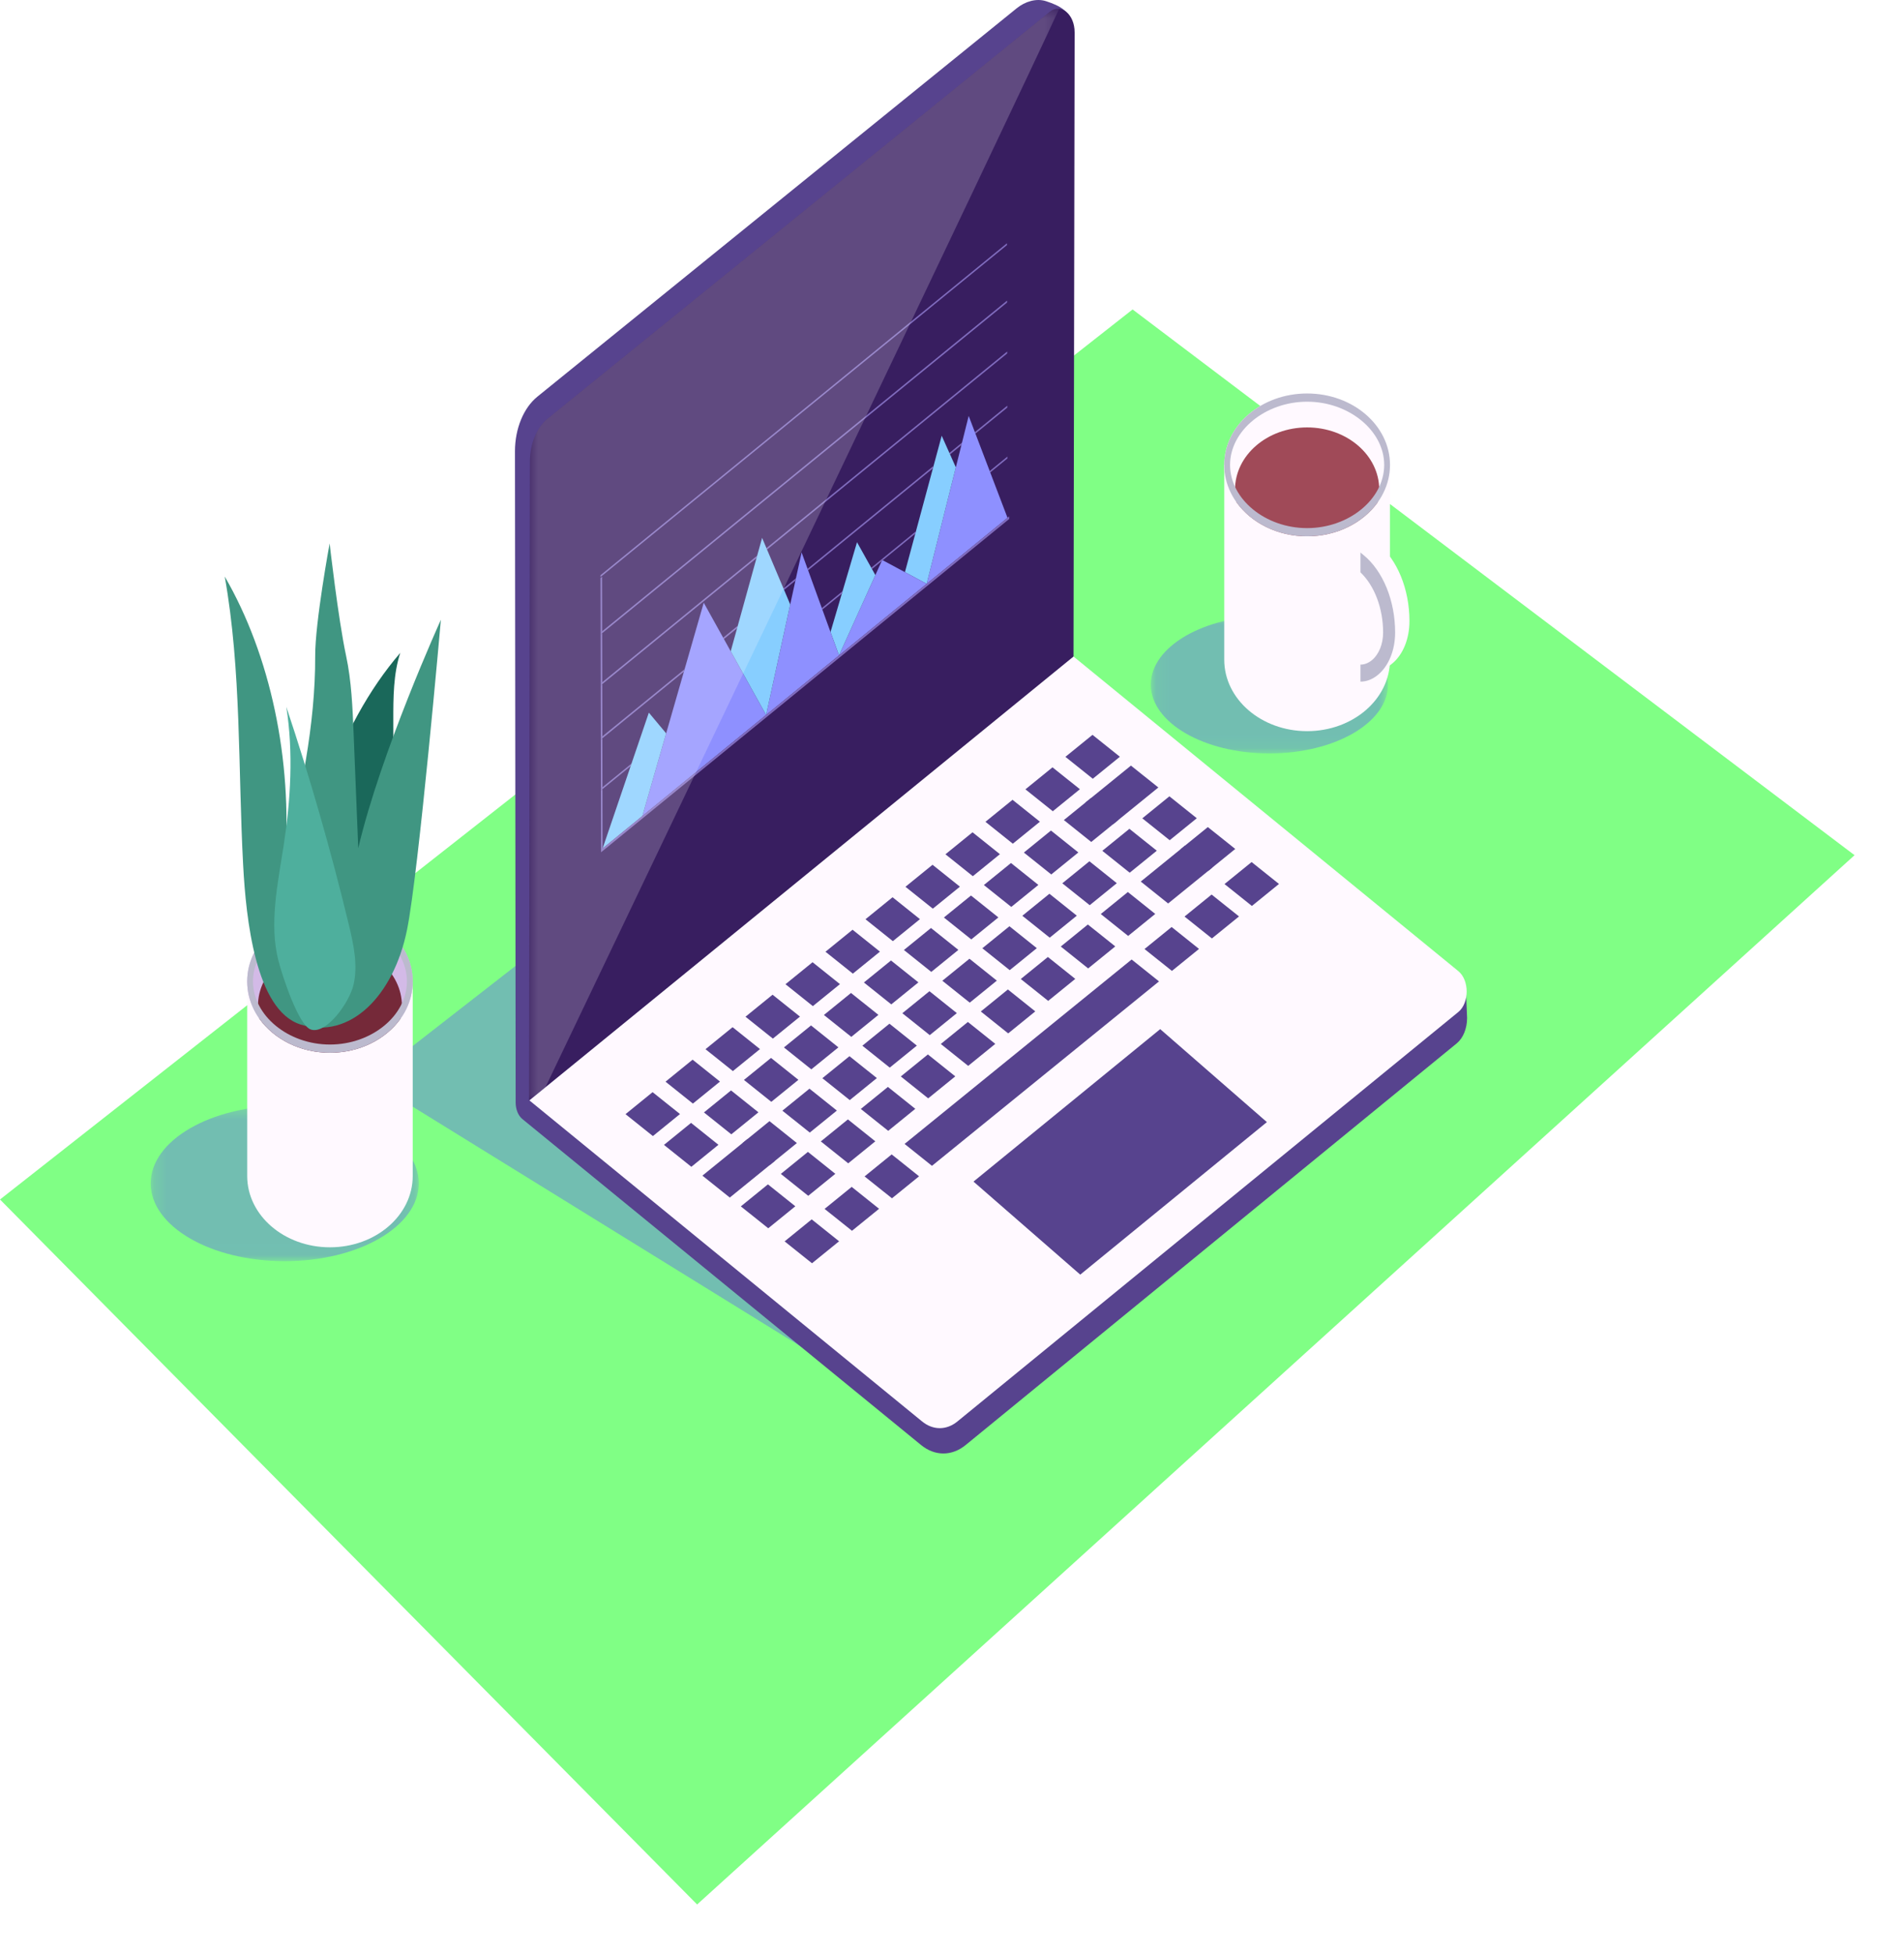<svg width="154" height="158" viewBox="0 0 154 158" fill="none" xmlns="http://www.w3.org/2000/svg">
<g filter="url(#filter0_d_1_495)">
<path d="M91.607 21.023L150 65.152L56.384 150L0 92.993L91.607 21.023Z" fill="#80FF85"/>
</g>
<mask id="mask0_1_495" style="mask-type:luminance" maskUnits="userSpaceOnUse" x="93" y="49" width="20" height="12">
<path d="M93.08 49.796H112.261V60.923H93.08V49.796Z" fill="white"/>
</mask>
<g mask="url(#mask0_1_495)">
<g opacity="0.5">
<path d="M112.261 55.36C112.261 58.432 107.967 60.924 102.67 60.924C97.374 60.924 93.08 58.432 93.08 55.36C93.08 52.287 97.374 49.795 102.67 49.795C107.967 49.795 112.261 52.287 112.261 55.36Z" fill="#647DDD"/>
</g>
</g>
<path d="M107.873 33.388L99.02 37.593V53.348C99.02 56.537 102.021 59.122 105.723 59.122C109.425 59.122 112.426 56.537 112.426 53.348V37.593L107.873 33.388Z" fill="#FFF9FF"/>
<path d="M112.426 37.593C112.426 40.782 109.425 43.368 105.723 43.368C102.021 43.368 99.02 40.782 99.02 37.593C99.02 34.404 102.021 31.818 105.723 31.818C109.425 31.818 112.426 34.404 112.426 37.593Z" fill="#FFF9FF"/>
<path d="M100.017 40.622C101.198 42.269 103.312 43.368 105.724 43.368C108.136 43.368 110.249 42.269 111.43 40.622C111.512 40.288 111.555 39.941 111.555 39.586C111.555 36.811 108.944 34.562 105.724 34.562C102.503 34.562 99.892 36.811 99.892 39.586C99.892 39.941 99.935 40.288 100.017 40.622Z" fill="#A04A58"/>
<path d="M105.723 31.818C102.021 31.818 99.02 34.404 99.02 37.593C99.02 40.782 102.021 43.368 105.723 43.368C109.425 43.368 112.426 40.782 112.426 37.593C112.426 34.404 109.425 31.818 105.723 31.818ZM105.723 32.482C109.102 32.482 111.957 34.823 111.957 37.593C111.957 40.363 109.102 42.704 105.723 42.704C102.344 42.704 99.49 40.363 99.49 37.593C99.49 34.823 102.344 32.482 105.723 32.482Z" fill="#BCBACE"/>
<path d="M111.441 43.96L111.196 43.76V43.766L111.193 43.763V43.769L111.189 43.766V43.772L111.185 43.769V43.775L111.181 43.772V43.778L111.177 43.775V43.781L111.173 43.778V43.785L111.169 43.781V43.788L111.166 43.784V43.791L111.162 43.787V43.794L111.158 43.791V43.797L111.154 43.793V43.8L111.15 43.797V43.803L111.147 43.8V43.806L111.143 43.802V43.809L111.139 43.806V43.812L111.135 43.809V43.815L111.131 43.812V43.818L111.127 43.815V43.821L111.123 43.818V43.824L111.119 43.821V43.827L111.115 43.824V43.83L111.112 43.827V43.834L111.108 43.83V43.836L111.104 43.833V43.839L111.1 43.836V43.843L111.096 43.839V43.845L111.092 43.842V43.848L111.089 43.845V43.852L111.085 43.848V43.855L111.081 43.851V43.857L111.077 43.855V43.861L111.073 43.857V43.864L111.069 43.861V43.867L111.065 43.864V43.87L111.062 43.866V43.873L111.058 43.87V43.876L111.054 43.873V43.879L111.05 43.875V43.882L111.047 43.879V43.885L111.043 43.882V43.888L111.039 43.885V43.891L111.035 43.888V43.894L111.031 43.891V43.897L111.027 43.894V43.9L111.023 43.897V43.903L111.019 43.9V43.907L111.015 43.903V43.909L111.012 43.906V43.912L111.008 43.909V43.916L111.004 43.912V43.918L111 43.915V43.922L110.996 43.918V43.925L110.992 43.921V43.928L110.988 43.925V43.931L110.985 43.928V43.934L110.981 43.93V43.937L110.977 43.934V43.94L110.973 43.937V43.943L110.969 43.94V43.946L110.965 43.943V43.949L110.962 43.946V43.952L110.958 43.949V43.955L110.954 43.952V43.958L110.95 43.955V43.961L110.946 43.958V43.964L110.943 43.961V43.967L110.939 43.964V43.97L110.934 43.967V43.973L110.93 43.97V43.976L110.927 43.973V43.98L110.923 43.976V43.982L110.919 43.979V43.986L110.915 43.982V43.989L110.912 43.986V43.992L110.908 43.989V43.995L110.904 43.992V43.998L110.9 43.995V44.001L110.896 43.998V44.004L110.892 44.001V44.007L110.888 44.004V44.01L110.884 44.007V44.013L110.881 44.01V44.016L110.877 44.013V44.019L110.873 44.016V44.022L110.869 44.019V44.025L110.865 44.022V44.028L110.862 44.025V44.031L110.858 44.028V44.035L110.854 44.031V44.038L110.85 44.035V44.041L110.846 44.038V44.044L110.842 44.041V44.047L110.839 44.044V44.05L110.834 44.047V44.053L110.83 44.05V44.056L110.827 44.053V44.059L110.823 44.056V44.062L110.819 44.059V44.065L110.815 44.062V44.068L110.811 44.065V44.071L110.808 44.068V44.074L110.804 44.071V44.077L110.8 44.074V44.08L110.796 44.077V44.084L110.792 44.08V44.087L110.788 44.084V44.09L110.784 44.087V44.093L110.78 44.09V44.096L110.777 44.093V44.099L110.773 44.096V44.102L110.769 44.099V44.105L110.765 44.102V44.108L110.762 44.105V44.111L110.758 44.108V44.114L110.754 44.111V44.117L110.75 44.114V44.12L110.746 44.117V44.123L110.742 44.12V44.126L110.738 44.123V44.129L110.734 44.126V44.132L110.73 44.129V44.136L110.727 44.132V44.139L110.723 44.136V44.142L110.719 44.139V44.145L110.715 44.141V44.148L110.711 44.145V44.151L110.707 44.148V44.154L110.704 44.151V44.157L110.7 44.154V44.16L110.696 44.157V44.163L110.692 44.16V44.166L110.688 44.163V44.169L110.684 44.166V44.172L110.68 44.169V44.175L110.677 44.172V44.178L110.673 44.175V44.181L110.669 44.178V44.184L110.665 44.181V44.187L110.661 44.184V44.191L110.658 44.187V44.193L110.654 44.191V44.197L110.65 44.193V44.2L110.646 44.196V44.202L110.642 44.2V44.206L110.638 44.202V44.209L110.634 44.205V44.212L110.63 44.209V44.215L110.627 44.212V44.218L110.623 44.215V44.221L110.619 44.218V44.224L110.615 44.221V44.227L110.611 44.224V44.23L110.607 44.227V44.233L110.603 44.23V44.236L110.6 44.233V44.239L110.596 44.236V44.242L110.592 44.239V44.245L110.588 44.242V44.248L110.584 44.245V44.252L110.58 44.248V44.254L110.577 44.251V44.257L110.573 44.254V44.261L110.569 44.257V44.264L110.565 44.26V44.266L110.561 44.264V44.27L110.557 44.266V44.273L110.554 44.269V44.275L110.55 44.273V44.279L110.546 44.275V44.282L110.542 44.279V44.285L110.538 44.282V44.288L110.534 44.285V44.291L110.53 44.288V44.294L110.526 44.291V44.297L110.523 44.294V44.3L110.519 44.297V44.303L110.515 44.3V44.306L110.511 44.303V44.309L110.507 44.306V44.312L110.503 44.309V44.315L110.499 44.312V44.318L110.496 44.315V44.321L110.492 44.318V44.324L110.488 44.321V44.328L110.484 44.324V44.33L110.48 44.328V44.334L110.477 44.33V44.337L110.473 44.334V44.34L110.469 44.337V44.343L110.465 44.34V44.346L110.461 44.343V44.349L110.457 44.346V44.352L110.453 44.349V44.355L110.45 44.352V44.358L110.446 44.355V44.361L110.442 44.358V44.364L110.438 44.361V44.367L110.434 44.364V44.37L110.43 44.367V44.373L110.426 44.37V44.376L110.422 44.373V44.379L110.419 44.376V44.382L110.415 44.379V44.386L110.411 44.382V44.389L110.407 44.386V44.392L110.403 44.389V44.395L110.399 44.392V44.398L110.395 44.395V44.401L110.392 44.398V44.404L110.388 44.401V44.407L110.384 44.404V44.41L110.38 44.407V44.413L110.377 44.41V44.416L110.373 44.413V44.419L110.369 44.416V44.422L110.365 44.419V44.425L110.361 44.422V44.428L110.357 44.425V44.431L110.353 44.428V44.434L110.349 44.431V44.438L110.345 44.434V44.441L110.342 44.438V44.444L110.338 44.441V44.447L110.334 44.444V44.45L110.33 44.447V44.453L110.326 44.45V44.456L110.322 44.453V44.459L110.318 44.456V44.462L110.315 44.459V44.465L110.311 44.462V44.468L110.307 44.465V44.471L110.303 44.468V44.474L110.299 44.471V44.477L110.295 44.474V44.48L110.292 44.477V44.483L110.288 44.48V44.486L110.284 44.483V44.489L110.28 44.486V44.492L110.276 44.489V44.496L110.273 44.492V44.499L110.269 44.496V44.502L110.265 44.499V44.505L110.261 44.502V44.508L110.257 44.505V44.511L110.253 44.508V44.514L110.249 44.511V44.517L110.245 44.514V44.52L110.242 44.517V44.523L110.238 44.52V44.526L110.234 44.523V44.529L110.23 44.526V44.532L110.226 44.529V44.535L110.222 44.532V44.538L110.218 44.535V44.541L110.214 44.538V44.545L110.211 44.541V44.548L110.207 44.544V44.551L110.203 44.548V44.554L110.199 44.55V44.557L110.195 44.554V44.56L110.192 44.557V44.563L110.188 44.559V44.566L110.184 44.563V44.569L110.18 44.566V44.572L110.176 44.569V44.575L110.172 44.572V44.578L110.169 44.575V44.581L110.165 44.578V44.584L110.161 44.581V44.587L110.157 44.584V44.59L110.153 44.587V44.593L110.149 44.59V44.596L110.145 44.593V44.6L110.141 44.596V44.602L110.138 44.599V44.605L110.134 44.602V44.609L110.13 44.605V44.612L110.126 44.608V44.615L110.122 44.612V44.618L110.118 44.614V44.621L110.114 44.618V44.624L110.11 44.621V44.627L110.107 44.623V44.63L110.103 44.627V44.633L110.099 44.63V44.636L110.095 44.633V44.639L110.092 44.636V44.642L110.088 44.639V44.645L110.084 44.642V44.648L110.08 44.645V44.651L110.076 44.648V44.654L110.072 44.651V44.657L110.068 44.654V44.66L110.065 44.657V44.664L110.061 44.66V44.666L110.057 44.663V44.669L110.053 44.666V44.673L110.049 44.669V44.675L110.045 44.672V44.678L110.041 44.675V44.682L110.037 44.678V46.281C111.174 47.364 111.869 49.192 111.869 51.145C111.869 51.765 111.719 52.341 111.452 52.797C111.367 52.814 111.282 52.823 111.196 52.823V52.826C111.195 52.826 111.194 52.826 111.193 52.826V52.829H111.189V52.832C111.187 52.832 111.186 52.832 111.185 52.832V52.835C111.183 52.835 111.182 52.836 111.181 52.836V52.839H111.177V52.841C111.176 52.841 111.175 52.842 111.173 52.842V52.845H111.169V52.848C111.168 52.848 111.167 52.848 111.166 52.848V52.851C111.164 52.851 111.163 52.851 111.162 52.851V52.854H111.158V52.857C111.157 52.857 111.155 52.857 111.154 52.857V52.86C111.153 52.86 111.151 52.86 111.15 52.86V52.863C111.149 52.863 111.148 52.863 111.147 52.863V52.866C111.145 52.866 111.144 52.866 111.143 52.866V52.869H111.139V52.872C111.137 52.872 111.136 52.872 111.135 52.872V52.875C111.134 52.875 111.132 52.875 111.131 52.875V52.878H111.127V52.881C111.126 52.881 111.124 52.881 111.123 52.881V52.884C111.122 52.884 111.121 52.884 111.119 52.884V52.887C111.118 52.887 111.117 52.888 111.115 52.888V52.89C111.114 52.89 111.113 52.891 111.112 52.891V52.893C111.11 52.893 111.109 52.893 111.108 52.893V52.896C111.107 52.896 111.105 52.897 111.104 52.897V52.899C111.103 52.899 111.102 52.9 111.1 52.9V52.903H111.096V52.905C111.095 52.905 111.094 52.906 111.092 52.906V52.908C111.091 52.908 111.09 52.909 111.089 52.909V52.912C111.087 52.912 111.086 52.912 111.085 52.912V52.914C111.083 52.914 111.082 52.915 111.081 52.915V52.918H111.077V52.921C111.076 52.921 111.075 52.921 111.073 52.921V52.924C111.072 52.924 111.071 52.924 111.069 52.924V52.927H111.065V52.93C111.064 52.93 111.063 52.93 111.062 52.93V52.933C111.06 52.933 111.059 52.933 111.058 52.933V52.936C111.057 52.936 111.055 52.936 111.054 52.936V52.939C111.053 52.939 111.051 52.939 111.05 52.939V52.942H111.047V52.945C111.045 52.945 111.044 52.946 111.043 52.946V52.948C111.041 52.948 111.04 52.948 111.039 52.948V52.951H111.035V52.954C111.033 52.954 111.032 52.955 111.031 52.955V52.957H111.027V52.96C111.026 52.96 111.024 52.961 111.023 52.961V52.963C111.022 52.963 111.02 52.964 111.019 52.964V52.966H111.015V52.969C111.014 52.969 111.013 52.97 111.012 52.97V52.972C111.01 52.972 111.009 52.973 111.008 52.973V52.976C111.007 52.976 111.005 52.976 111.004 52.976V52.978C111.002 52.978 111.002 52.979 111 52.979V52.982H110.996V52.985C110.995 52.985 110.994 52.985 110.992 52.985V52.987C110.991 52.987 110.99 52.988 110.988 52.988V52.991H110.985V52.994C110.983 52.994 110.982 52.994 110.981 52.994V52.997C110.979 52.997 110.978 52.997 110.977 52.997V53C110.975 53 110.974 53 110.973 53V53.003C110.972 53.003 110.971 53.003 110.969 53.003V53.006H110.965V53.009C110.964 53.009 110.963 53.009 110.962 53.009V53.012C110.96 53.012 110.959 53.012 110.958 53.012V53.015H110.954V53.018C110.953 53.018 110.951 53.019 110.95 53.019V53.021C110.949 53.021 110.947 53.021 110.946 53.021V53.024C110.945 53.024 110.943 53.025 110.943 53.025V53.027C110.941 53.027 110.94 53.028 110.939 53.028V53.03H110.934V53.033C110.933 53.033 110.932 53.034 110.93 53.034V53.036C110.929 53.036 110.928 53.037 110.927 53.037V53.04H110.923V53.042C110.922 53.042 110.92 53.043 110.919 53.043V53.046H110.915V53.049C110.914 53.049 110.913 53.049 110.912 53.049V53.052C110.91 53.052 110.909 53.052 110.908 53.052V53.055H110.904V53.058C110.903 53.058 110.901 53.058 110.9 53.058V53.061C110.898 53.061 110.898 53.061 110.896 53.061V53.064H110.892V53.067C110.891 53.067 110.89 53.067 110.888 53.067V53.07H110.884V53.073C110.883 53.073 110.882 53.073 110.881 53.073V53.076C110.879 53.076 110.878 53.076 110.877 53.076V53.079H110.873V53.082C110.872 53.082 110.87 53.082 110.869 53.082V53.086C110.868 53.086 110.867 53.086 110.865 53.086V53.089C110.864 53.089 110.863 53.089 110.862 53.089V53.092C110.86 53.092 110.859 53.092 110.858 53.092V53.095H110.854V53.098C110.853 53.098 110.851 53.098 110.85 53.098V53.101C110.849 53.101 110.847 53.101 110.846 53.101V53.104H110.842V53.107C110.841 53.107 110.839 53.107 110.839 53.107V53.11C110.837 53.11 110.836 53.11 110.834 53.11V53.113C110.833 53.113 110.832 53.113 110.83 53.113V53.116C110.829 53.116 110.828 53.116 110.827 53.116V53.119H110.823V53.122C110.822 53.122 110.82 53.122 110.819 53.122V53.125C110.818 53.125 110.817 53.125 110.815 53.125V53.128H110.811V53.131C110.81 53.131 110.809 53.131 110.808 53.131V53.135C110.807 53.135 110.805 53.135 110.804 53.135V53.138C110.802 53.138 110.801 53.138 110.8 53.138V53.141C110.798 53.141 110.797 53.141 110.796 53.141V53.144H110.792V53.147C110.791 53.147 110.79 53.147 110.788 53.147V53.15C110.787 53.15 110.786 53.15 110.784 53.15V53.153H110.78V53.156C110.779 53.156 110.778 53.156 110.777 53.156V53.159H110.773V53.162C110.772 53.162 110.77 53.162 110.769 53.162V53.165C110.768 53.165 110.766 53.165 110.765 53.165V53.168H110.762V53.171C110.76 53.171 110.759 53.171 110.758 53.171V53.174C110.756 53.174 110.755 53.174 110.754 53.174V53.177H110.75V53.18C110.749 53.18 110.747 53.18 110.746 53.18V53.184H110.742V53.187C110.741 53.187 110.739 53.187 110.738 53.187V53.189C110.737 53.189 110.735 53.19 110.734 53.19V53.193H110.73V53.196C110.729 53.196 110.728 53.196 110.727 53.196V53.198C110.725 53.198 110.724 53.199 110.723 53.199V53.202C110.722 53.202 110.72 53.202 110.719 53.202V53.205C110.718 53.205 110.717 53.205 110.715 53.205V53.208H110.711V53.211C110.71 53.211 110.709 53.211 110.707 53.211V53.214C110.706 53.214 110.705 53.214 110.704 53.214V53.217C110.702 53.217 110.701 53.217 110.7 53.217V53.22C110.698 53.22 110.697 53.22 110.696 53.22V53.223C110.694 53.223 110.693 53.223 110.692 53.223V53.226C110.69 53.226 110.69 53.226 110.688 53.226V53.229C110.687 53.229 110.686 53.229 110.684 53.229V53.232H110.68V53.235C110.679 53.235 110.678 53.236 110.677 53.236V53.238C110.675 53.238 110.674 53.239 110.673 53.239V53.241C110.672 53.241 110.67 53.242 110.669 53.242V53.244C110.668 53.244 110.666 53.245 110.665 53.245V53.247C110.664 53.247 110.662 53.248 110.661 53.248V53.251C110.66 53.251 110.659 53.251 110.658 53.251V53.253C110.656 53.253 110.655 53.254 110.654 53.254V53.257H110.65V53.26C110.648 53.26 110.647 53.26 110.646 53.26V53.262C110.645 53.262 110.643 53.263 110.642 53.263V53.266H110.638V53.269C110.637 53.269 110.635 53.269 110.634 53.269V53.272H110.63V53.275C110.629 53.275 110.628 53.275 110.627 53.275V53.278C110.625 53.278 110.624 53.278 110.623 53.278V53.281H110.619V53.284C110.618 53.284 110.616 53.284 110.615 53.284V53.287C110.614 53.287 110.613 53.287 110.611 53.287V53.29H110.607V53.293C110.606 53.293 110.605 53.293 110.603 53.293V53.296H110.6V53.299C110.598 53.299 110.597 53.3 110.596 53.3V53.302C110.594 53.302 110.593 53.303 110.592 53.303V53.305H110.588V53.308C110.587 53.308 110.585 53.309 110.584 53.309V53.311C110.583 53.312 110.582 53.312 110.58 53.312V53.314C110.579 53.314 110.578 53.315 110.577 53.315V53.317C110.575 53.317 110.574 53.318 110.573 53.318V53.321H110.569V53.324C110.568 53.324 110.566 53.324 110.565 53.324V53.326C110.564 53.326 110.562 53.327 110.561 53.327V53.33C110.56 53.33 110.558 53.33 110.557 53.33V53.333C110.556 53.333 110.555 53.333 110.554 53.333V53.336C110.552 53.336 110.551 53.336 110.55 53.336V53.339C110.548 53.339 110.547 53.339 110.546 53.339V53.342C110.544 53.342 110.543 53.342 110.542 53.342V53.345H110.538V53.348C110.537 53.348 110.535 53.348 110.534 53.348V53.351C110.533 53.351 110.532 53.351 110.53 53.351V53.354C110.529 53.354 110.528 53.355 110.526 53.355V53.357C110.525 53.357 110.524 53.357 110.523 53.357V53.36C110.522 53.36 110.52 53.36 110.519 53.36V53.363C110.518 53.363 110.516 53.364 110.515 53.364V53.366C110.514 53.366 110.512 53.366 110.511 53.366V53.369H110.507V53.372C110.506 53.372 110.505 53.373 110.503 53.373V53.375C110.502 53.375 110.501 53.376 110.499 53.376V53.378C110.498 53.378 110.497 53.379 110.496 53.379V53.381C110.494 53.381 110.493 53.382 110.492 53.382V53.385H110.488V53.388C110.487 53.388 110.485 53.388 110.484 53.388V53.391C110.483 53.391 110.482 53.391 110.48 53.391V53.394H110.477V53.397C110.475 53.397 110.474 53.397 110.473 53.397V53.4H110.469V53.403H110.465V53.406C110.464 53.406 110.462 53.406 110.461 53.406V53.409H110.457V53.412C110.456 53.412 110.454 53.412 110.453 53.412V53.415C110.452 53.415 110.451 53.415 110.45 53.415V53.418H110.446V53.421C110.444 53.421 110.443 53.421 110.442 53.421V53.424C110.44 53.424 110.439 53.424 110.438 53.424V53.427C110.437 53.427 110.435 53.428 110.434 53.428V53.43C110.433 53.43 110.432 53.43 110.43 53.43V53.434H110.426V53.437C110.425 53.437 110.424 53.437 110.422 53.437V53.44C110.422 53.44 110.42 53.44 110.419 53.44V53.443C110.418 53.443 110.416 53.443 110.415 53.443V53.446C110.413 53.446 110.412 53.446 110.411 53.446V53.449H110.407V53.452C110.406 53.452 110.405 53.452 110.403 53.452V53.455C110.402 53.455 110.401 53.455 110.399 53.455V53.458H110.395V53.461C110.394 53.461 110.393 53.461 110.392 53.461V53.464C110.39 53.464 110.389 53.464 110.388 53.464V53.467C110.387 53.467 110.385 53.467 110.384 53.467V53.47C110.383 53.47 110.382 53.47 110.38 53.47V53.473C110.379 53.473 110.378 53.473 110.377 53.473V53.476C110.375 53.476 110.374 53.476 110.373 53.476V53.479C110.371 53.479 110.37 53.479 110.369 53.479V53.482H110.365V53.486C110.363 53.486 110.362 53.486 110.361 53.486V53.489C110.36 53.489 110.358 53.489 110.357 53.489V53.492C110.356 53.492 110.354 53.492 110.353 53.492V53.495C110.352 53.495 110.35 53.495 110.349 53.495V53.498H110.345V53.501C110.344 53.501 110.343 53.501 110.342 53.501V53.504C110.34 53.504 110.339 53.504 110.338 53.504V53.507H110.334V53.51C110.333 53.51 110.332 53.51 110.33 53.51V53.513H110.326V53.516C110.325 53.516 110.324 53.516 110.322 53.516V53.519C110.321 53.519 110.32 53.519 110.318 53.519V53.522H110.315V53.525C110.314 53.525 110.312 53.525 110.311 53.525V53.528C110.309 53.528 110.308 53.528 110.307 53.528V53.531H110.303V53.535C110.302 53.535 110.301 53.535 110.299 53.535V53.538H110.295V53.541C110.294 53.541 110.293 53.541 110.292 53.541V53.544C110.29 53.544 110.289 53.544 110.288 53.544V53.547H110.284V53.55C110.283 53.55 110.281 53.55 110.28 53.55V53.553C110.279 53.553 110.277 53.553 110.276 53.553V53.556C110.275 53.556 110.273 53.556 110.273 53.556V53.559C110.271 53.559 110.27 53.559 110.269 53.559V53.562H110.265V53.565C110.263 53.565 110.262 53.565 110.261 53.565V53.568C110.259 53.568 110.258 53.568 110.257 53.568V53.571H110.253V53.574C110.252 53.574 110.25 53.574 110.249 53.574V53.577C110.248 53.577 110.247 53.577 110.245 53.577V53.58C110.244 53.58 110.243 53.58 110.242 53.58V53.583C110.24 53.583 110.239 53.584 110.238 53.584V53.587H110.234V53.589C110.233 53.589 110.231 53.59 110.23 53.59V53.592C110.229 53.592 110.228 53.593 110.226 53.593V53.596H110.222V53.598C110.221 53.598 110.22 53.599 110.218 53.599V53.601C110.217 53.601 110.216 53.602 110.214 53.602V53.605C110.213 53.605 110.212 53.605 110.211 53.605V53.608C110.209 53.608 110.208 53.608 110.207 53.608V53.611H110.203V53.614C110.202 53.614 110.2 53.614 110.199 53.614V53.617C110.198 53.617 110.197 53.617 110.195 53.617V53.62H110.192V53.623C110.19 53.623 110.189 53.623 110.188 53.623V53.626H110.184V53.629C110.183 53.629 110.181 53.629 110.18 53.629V53.632C110.179 53.632 110.177 53.632 110.176 53.632V53.635H110.172V53.638C110.171 53.638 110.169 53.639 110.169 53.639V53.641C110.167 53.641 110.166 53.641 110.165 53.641V53.644H110.161V53.647C110.159 53.647 110.158 53.648 110.157 53.648V53.65H110.153V53.653C110.152 53.653 110.15 53.654 110.149 53.654V53.656C110.148 53.656 110.147 53.657 110.145 53.657V53.66H110.141V53.662C110.14 53.662 110.139 53.663 110.138 53.663V53.665C110.137 53.665 110.135 53.666 110.134 53.666V53.669C110.133 53.669 110.131 53.669 110.13 53.669V53.671C110.129 53.671 110.127 53.672 110.126 53.672V53.675H110.122V53.678C110.121 53.678 110.12 53.678 110.118 53.678V53.681C110.117 53.681 110.116 53.681 110.114 53.681V53.684H110.11V53.687C110.109 53.687 110.108 53.687 110.107 53.687V53.69C110.105 53.69 110.104 53.69 110.103 53.69V53.693C110.102 53.693 110.1 53.693 110.099 53.693V53.696C110.098 53.696 110.097 53.696 110.095 53.696V53.699H110.092V53.702C110.09 53.702 110.089 53.703 110.088 53.703V53.705C110.086 53.705 110.085 53.705 110.084 53.705V53.708H110.08V53.711C110.079 53.711 110.077 53.712 110.076 53.712V53.714C110.075 53.714 110.073 53.714 110.072 53.714V53.717C110.071 53.717 110.069 53.718 110.068 53.718V53.72C110.067 53.72 110.065 53.721 110.065 53.721V53.724H110.061V53.726C110.059 53.726 110.058 53.727 110.057 53.727V53.729C110.055 53.729 110.054 53.73 110.053 53.73V53.733H110.049V53.736C110.048 53.736 110.047 53.736 110.045 53.736V53.739H110.041V53.742C110.04 53.742 110.039 53.742 110.037 53.742V55.118C110.519 55.117 111.001 54.938 111.44 54.579L111.441 54.578C111.442 54.577 111.443 54.577 111.444 54.576L111.445 54.575C111.446 54.574 111.447 54.574 111.448 54.573L111.449 54.572L111.451 54.57L111.452 54.569C111.453 54.568 111.454 54.568 111.455 54.567L111.456 54.566C111.457 54.565 111.458 54.565 111.459 54.564L111.46 54.563C111.461 54.562 111.462 54.562 111.463 54.561L111.464 54.56C111.465 54.559 111.466 54.559 111.467 54.558L111.468 54.557C111.469 54.556 111.47 54.556 111.47 54.555C111.471 54.555 111.472 54.554 111.472 54.554C111.473 54.553 111.474 54.553 111.474 54.552C111.474 54.552 111.475 54.551 111.476 54.551C111.477 54.55 111.478 54.55 111.478 54.549L111.479 54.548C111.48 54.547 111.481 54.546 111.482 54.546C111.483 54.545 111.483 54.545 111.483 54.545C111.484 54.544 111.485 54.544 111.486 54.542L111.487 54.541C111.488 54.541 111.489 54.541 111.49 54.539L111.491 54.538C111.492 54.538 111.493 54.537 111.494 54.536L111.495 54.535C111.495 54.535 111.497 54.534 111.498 54.533L111.499 54.532C111.499 54.532 111.5 54.531 111.502 54.53L111.503 54.529C111.503 54.529 111.504 54.528 111.505 54.527L111.507 54.526C111.507 54.525 111.508 54.525 111.509 54.524L111.51 54.523C111.511 54.523 111.512 54.522 111.513 54.521L111.514 54.52C111.515 54.52 111.516 54.519 111.517 54.518L111.518 54.517L111.521 54.515L111.522 54.514C111.523 54.513 111.523 54.513 111.524 54.512L111.525 54.511L111.528 54.509L111.529 54.508C111.53 54.507 111.531 54.507 111.532 54.506L111.533 54.505C111.534 54.504 111.535 54.504 111.536 54.503L111.537 54.502L111.54 54.5L111.541 54.499C111.542 54.498 111.543 54.498 111.544 54.497L111.545 54.496C111.546 54.495 111.547 54.495 111.548 54.494L111.549 54.492C111.55 54.492 111.551 54.492 111.552 54.491L111.553 54.49C111.553 54.489 111.554 54.489 111.555 54.487C111.555 54.487 111.556 54.487 111.557 54.486C111.557 54.486 111.558 54.486 111.559 54.484L111.56 54.483C111.561 54.483 111.562 54.482 111.563 54.481C111.563 54.481 111.564 54.481 111.564 54.48C111.565 54.48 111.566 54.479 111.567 54.478L111.568 54.477C111.569 54.477 111.57 54.476 111.57 54.475L111.572 54.474C111.573 54.474 111.574 54.473 111.574 54.472C111.575 54.472 111.576 54.471 111.576 54.471C111.577 54.471 111.578 54.47 111.578 54.469C111.579 54.469 111.58 54.468 111.58 54.468C111.58 54.468 111.582 54.467 111.583 54.466L111.583 54.465C111.584 54.465 111.585 54.464 111.586 54.463L111.587 54.462C111.588 54.461 111.589 54.461 111.59 54.46L111.591 54.459C111.592 54.459 111.593 54.458 111.594 54.457L111.595 54.456C111.596 54.456 111.597 54.455 111.598 54.454L111.599 54.453L111.602 54.451L111.603 54.45C111.603 54.45 111.604 54.449 111.605 54.448L111.607 54.447L111.609 54.445L111.61 54.444C111.611 54.443 111.612 54.443 111.613 54.442L111.614 54.441C111.615 54.44 111.616 54.44 111.617 54.439L111.618 54.438L111.621 54.436L111.622 54.435C111.623 54.434 111.624 54.434 111.625 54.432L111.626 54.432C111.627 54.431 111.627 54.43 111.628 54.429L111.629 54.429L111.632 54.427L111.633 54.426C111.634 54.425 111.635 54.424 111.636 54.423L111.637 54.422C111.638 54.422 111.639 54.421 111.64 54.42L111.641 54.419C111.642 54.419 111.643 54.418 111.644 54.417L111.645 54.416C111.646 54.416 111.647 54.415 111.648 54.414L111.649 54.413C111.65 54.413 111.651 54.412 111.652 54.411L111.653 54.41C111.654 54.41 111.655 54.409 111.655 54.408L111.657 54.407C111.657 54.407 111.658 54.406 111.659 54.405C111.659 54.405 111.66 54.405 111.66 54.404C111.661 54.404 111.662 54.403 111.663 54.402L111.664 54.401C111.665 54.401 111.666 54.4 111.667 54.399L111.668 54.398C111.669 54.398 111.67 54.397 111.671 54.396L111.672 54.395C111.673 54.395 111.674 54.394 111.674 54.393C111.675 54.392 111.676 54.392 111.676 54.392C111.677 54.392 111.678 54.391 111.678 54.39C111.679 54.389 111.68 54.389 111.68 54.389C111.68 54.388 111.682 54.388 111.682 54.387L111.684 54.386C111.684 54.386 111.685 54.385 111.687 54.384L111.687 54.383C111.688 54.382 111.689 54.381 111.69 54.381L111.691 54.38C111.692 54.379 111.693 54.378 111.694 54.378L111.695 54.377C111.696 54.376 111.697 54.375 111.698 54.375L111.699 54.374C111.7 54.373 111.701 54.372 111.702 54.372L111.703 54.371C111.704 54.37 111.704 54.369 111.705 54.368L111.707 54.368C111.707 54.367 111.708 54.366 111.709 54.366L111.71 54.365L111.713 54.363L111.714 54.362C111.715 54.361 111.716 54.36 111.717 54.359L111.718 54.358L111.721 54.356L111.722 54.355L111.725 54.354L111.726 54.352C111.727 54.352 111.728 54.351 111.729 54.35L111.73 54.349L111.732 54.347L111.733 54.346C111.734 54.346 111.735 54.345 111.736 54.344L111.737 54.344C111.738 54.343 111.739 54.342 111.74 54.341L111.741 54.34C111.742 54.34 111.743 54.339 111.744 54.338L111.745 54.337C111.746 54.337 111.747 54.336 111.748 54.335L111.749 54.334C111.75 54.334 111.751 54.333 111.752 54.332L111.753 54.331C111.754 54.33 111.755 54.33 111.755 54.329C111.755 54.329 111.756 54.328 111.757 54.328C111.758 54.327 111.759 54.326 111.759 54.326L111.76 54.325C111.761 54.324 111.762 54.324 111.763 54.323C111.763 54.323 111.764 54.322 111.764 54.322C111.765 54.321 111.766 54.32 111.767 54.32C111.767 54.32 111.768 54.319 111.768 54.319C111.769 54.318 111.77 54.317 111.771 54.317C111.772 54.316 111.772 54.316 111.772 54.316C111.773 54.315 111.774 54.314 111.775 54.314L111.776 54.313C111.777 54.312 111.778 54.311 111.779 54.311L111.78 54.31C111.78 54.309 111.782 54.308 111.783 54.308L111.784 54.307C111.784 54.306 111.785 54.305 111.787 54.304L111.788 54.304C111.788 54.303 111.789 54.302 111.79 54.302L111.791 54.301C111.792 54.3 111.793 54.299 111.794 54.299L111.795 54.298C111.796 54.297 111.797 54.296 111.798 54.295L111.799 54.295C111.8 54.294 111.801 54.293 111.802 54.292L111.803 54.291L111.806 54.289L111.807 54.288C111.808 54.288 111.808 54.287 111.809 54.286L111.81 54.285L111.813 54.283L111.814 54.282C111.815 54.281 111.816 54.281 111.817 54.28L111.818 54.279L111.821 54.277L111.822 54.276L111.825 54.274L111.826 54.273C111.827 54.272 111.828 54.271 111.829 54.271L111.83 54.27C111.831 54.269 111.832 54.269 111.833 54.268L111.834 54.267L111.836 54.265L111.837 54.264C111.838 54.263 111.839 54.262 111.84 54.262L111.841 54.261C111.842 54.26 111.843 54.26 111.844 54.259L111.845 54.258C111.846 54.257 111.847 54.256 111.848 54.256L111.849 54.255C111.85 54.254 111.851 54.253 111.852 54.253C111.852 54.253 111.852 54.252 111.853 54.252C111.854 54.251 111.855 54.25 111.855 54.25L111.857 54.249C111.858 54.248 111.859 54.247 111.859 54.247C111.859 54.247 111.86 54.246 111.861 54.246C111.862 54.245 111.863 54.244 111.863 54.244C111.863 54.244 111.864 54.242 111.865 54.242C111.865 54.242 111.866 54.241 111.867 54.24L111.868 54.239C111.869 54.239 111.87 54.238 111.871 54.237C111.872 54.237 111.872 54.236 111.872 54.236C111.873 54.236 111.874 54.235 111.875 54.234L111.876 54.233C111.877 54.232 111.878 54.232 111.879 54.231L111.88 54.23C111.88 54.229 111.882 54.229 111.883 54.228L111.884 54.227C111.884 54.226 111.885 54.226 111.887 54.225L111.888 54.224C111.888 54.223 111.889 54.223 111.89 54.222L111.892 54.221C111.892 54.22 111.893 54.22 111.894 54.219L111.895 54.218C111.896 54.217 111.897 54.217 111.898 54.216L111.899 54.215C111.9 54.214 111.901 54.214 111.902 54.213L111.903 54.212C111.904 54.211 111.905 54.211 111.906 54.21L111.907 54.209C111.908 54.208 111.909 54.208 111.91 54.207L111.91 54.206C111.912 54.205 111.912 54.205 111.913 54.204L111.914 54.203L111.917 54.201L111.918 54.2C111.919 54.199 111.92 54.198 111.921 54.198L111.922 54.197L111.925 54.195L111.926 54.194C111.927 54.193 111.928 54.193 111.929 54.191L111.93 54.191C111.931 54.19 111.932 54.189 111.933 54.188L111.934 54.188C111.935 54.187 111.936 54.187 111.937 54.185L111.938 54.184C111.939 54.184 111.94 54.182 111.94 54.182L111.941 54.181C111.942 54.18 111.943 54.18 111.944 54.179C111.944 54.179 111.945 54.178 111.945 54.178C111.946 54.177 111.947 54.177 111.948 54.176L111.949 54.175C111.95 54.175 111.951 54.174 111.952 54.173C111.952 54.173 111.953 54.172 111.953 54.172C111.954 54.171 111.955 54.171 111.955 54.17L111.957 54.169C111.958 54.168 111.959 54.168 111.959 54.167L111.96 54.166C111.962 54.166 111.963 54.165 111.963 54.164C111.964 54.164 111.965 54.163 111.965 54.163C111.965 54.162 111.967 54.162 111.967 54.161C111.967 54.161 111.968 54.16 111.969 54.16C111.969 54.159 111.97 54.159 111.971 54.158C111.972 54.158 111.972 54.157 111.972 54.157C111.973 54.156 111.974 54.156 111.975 54.155C111.975 54.155 111.976 54.154 111.976 54.154C111.977 54.153 111.978 54.153 111.979 54.152L111.98 54.151C111.981 54.15 111.982 54.15 111.983 54.149L111.984 54.148C111.984 54.148 111.985 54.147 111.987 54.146L111.988 54.145C111.988 54.144 111.989 54.144 111.99 54.142L111.992 54.142L111.994 54.139L111.995 54.139L111.998 54.136L111.999 54.136C112 54.135 112.001 54.135 112.002 54.133L112.003 54.132L112.006 54.13L112.007 54.129C112.008 54.129 112.009 54.128 112.01 54.127L112.011 54.126L112.014 54.124L112.014 54.123L112.017 54.121L112.018 54.12C112.019 54.12 112.02 54.119 112.021 54.118L112.022 54.117C112.023 54.116 112.024 54.116 112.025 54.115L112.026 54.114C112.027 54.113 112.028 54.113 112.029 54.112L112.03 54.111C112.031 54.111 112.032 54.11 112.033 54.109L112.034 54.108C112.035 54.107 112.036 54.107 112.037 54.106L112.038 54.105C112.039 54.104 112.04 54.104 112.04 54.103L112.042 54.102C112.043 54.101 112.044 54.1 112.044 54.1L112.045 54.099C112.046 54.098 112.047 54.098 112.048 54.097C112.048 54.097 112.049 54.096 112.049 54.096C112.05 54.095 112.051 54.095 112.052 54.094L112.053 54.093C112.054 54.092 112.055 54.092 112.056 54.091L112.057 54.09C112.058 54.089 112.059 54.089 112.059 54.088L112.06 54.087C112.062 54.086 112.063 54.086 112.063 54.084C112.064 54.084 112.065 54.084 112.065 54.084C112.065 54.083 112.067 54.082 112.067 54.082C112.068 54.081 112.068 54.081 112.069 54.081C112.069 54.08 112.07 54.079 112.071 54.078C112.072 54.078 112.073 54.077 112.073 54.077C112.073 54.077 112.074 54.076 112.075 54.075L112.076 54.074C112.077 54.074 112.078 54.073 112.079 54.072L112.08 54.071C112.081 54.071 112.082 54.07 112.083 54.069L112.084 54.068C112.085 54.068 112.086 54.067 112.087 54.066L112.088 54.065C112.088 54.065 112.089 54.064 112.09 54.063L112.092 54.062L112.094 54.06L112.095 54.059C112.096 54.059 112.097 54.058 112.098 54.057L112.099 54.056C112.1 54.056 112.101 54.055 112.102 54.054L112.103 54.053C112.104 54.053 112.105 54.052 112.106 54.051L112.107 54.05L112.11 54.048L112.111 54.047C112.112 54.047 112.113 54.046 112.114 54.045L112.115 54.044L112.118 54.042L112.118 54.041C112.119 54.04 112.12 54.039 112.121 54.039L112.122 54.038C112.123 54.038 112.124 54.036 112.125 54.036L112.126 54.035L112.129 54.033L112.13 54.032C112.131 54.031 112.132 54.03 112.133 54.029L112.134 54.029C112.135 54.028 112.135 54.027 112.137 54.027L112.138 54.026C112.139 54.025 112.14 54.024 112.14 54.024L112.142 54.023C112.143 54.022 112.144 54.021 112.144 54.02L112.145 54.019C112.147 54.019 112.148 54.018 112.148 54.018L112.149 54.017L112.152 54.015C112.152 54.015 112.153 54.014 112.153 54.013C112.154 54.013 112.155 54.012 112.156 54.011L112.157 54.01C112.158 54.01 112.159 54.009 112.16 54.008L112.161 54.008C112.162 54.007 112.163 54.006 112.163 54.005C112.164 54.005 112.165 54.004 112.165 54.004C112.165 54.004 112.167 54.003 112.167 54.002C112.168 54.002 112.169 54.001 112.169 54.001C112.169 54.001 112.17 54 112.172 53.999L112.173 53.998C112.173 53.998 112.174 53.997 112.175 53.996L112.177 53.995C112.177 53.995 112.178 53.994 112.179 53.993L112.18 53.992C112.181 53.992 112.182 53.991 112.183 53.99L112.184 53.989L112.187 53.987L112.188 53.986C112.189 53.986 112.19 53.985 112.191 53.984L112.192 53.983C112.193 53.982 112.193 53.981 112.194 53.981L112.195 53.98C112.196 53.979 112.197 53.978 112.198 53.978L112.199 53.977L112.202 53.975L112.203 53.974C112.204 53.973 112.205 53.972 112.206 53.972L112.207 53.971L112.21 53.969L112.211 53.968C112.212 53.967 112.213 53.966 112.214 53.966L112.215 53.965C112.216 53.964 112.217 53.963 112.218 53.963L112.219 53.962L112.222 53.96L112.223 53.959C112.223 53.958 112.224 53.957 112.225 53.956L112.226 53.956L112.229 53.954L112.23 53.953C112.231 53.952 112.232 53.951 112.233 53.95L112.234 53.949C112.235 53.949 112.236 53.948 112.237 53.947L112.238 53.946C112.239 53.946 112.24 53.945 112.24 53.945C112.24 53.945 112.241 53.944 112.242 53.944C112.243 53.943 112.244 53.942 112.244 53.941L112.245 53.94C112.247 53.94 112.248 53.939 112.248 53.938L112.249 53.937C112.25 53.937 112.252 53.936 112.252 53.935L112.253 53.934C112.254 53.934 112.255 53.933 112.256 53.932L112.257 53.931C112.258 53.93 112.259 53.93 112.26 53.929L112.261 53.928C112.262 53.927 112.263 53.927 112.264 53.926C112.264 53.925 112.265 53.925 112.265 53.925C112.266 53.924 112.267 53.924 112.267 53.923C112.268 53.923 112.269 53.922 112.269 53.922C112.269 53.921 112.27 53.921 112.271 53.92L112.273 53.919C112.273 53.918 112.274 53.917 112.275 53.917L112.277 53.916L112.279 53.914L112.28 53.913C112.281 53.912 112.282 53.911 112.283 53.911L112.284 53.91C112.285 53.909 112.286 53.908 112.287 53.908L112.288 53.907L112.291 53.905L112.292 53.904C112.293 53.903 112.294 53.902 112.295 53.902L112.296 53.901C112.297 53.9 112.297 53.899 112.298 53.899L112.299 53.898L112.302 53.896L112.303 53.895C112.304 53.894 112.305 53.893 112.306 53.892L112.307 53.892C112.308 53.891 112.309 53.89 112.31 53.889L112.311 53.889C112.312 53.888 112.313 53.887 112.314 53.886L112.315 53.886C112.316 53.885 112.317 53.884 112.318 53.883L112.319 53.882L112.322 53.88L112.323 53.879C112.324 53.878 112.324 53.878 112.325 53.877L112.327 53.876C112.327 53.875 112.328 53.875 112.329 53.874L112.33 53.873C112.331 53.872 112.332 53.872 112.333 53.871L112.334 53.87C112.335 53.869 112.336 53.869 112.337 53.868L112.338 53.867C112.339 53.866 112.34 53.866 112.341 53.865L112.342 53.864C112.343 53.863 112.344 53.862 112.344 53.862C112.344 53.862 112.345 53.861 112.346 53.861C112.347 53.86 112.348 53.86 112.348 53.859L112.349 53.858C112.35 53.857 112.352 53.857 112.352 53.856L112.354 53.855C112.354 53.854 112.355 53.853 112.356 53.853C112.356 53.853 112.357 53.852 112.357 53.852C112.358 53.851 112.359 53.85 112.36 53.85C112.36 53.85 112.361 53.849 112.361 53.849C112.362 53.848 112.363 53.848 112.364 53.847L112.365 53.846C112.366 53.845 112.367 53.844 112.368 53.844L112.369 53.843C112.37 53.842 112.371 53.841 112.372 53.84L112.373 53.84C112.373 53.839 112.374 53.839 112.375 53.837L112.377 53.837C112.377 53.836 112.378 53.835 112.379 53.834L112.38 53.834C112.381 53.832 112.382 53.832 112.383 53.831L112.384 53.83C112.385 53.829 112.386 53.829 112.387 53.828L112.388 53.827C112.389 53.826 112.39 53.826 112.391 53.825L112.392 53.824L112.395 53.822L112.396 53.821C112.397 53.82 112.398 53.82 112.399 53.819L112.4 53.818L112.402 53.816L112.403 53.815C112.404 53.814 112.405 53.814 112.406 53.813L112.407 53.812C112.408 53.811 112.409 53.811 112.41 53.81L112.411 53.809L112.414 53.807L112.415 53.806C112.416 53.805 112.417 53.805 112.418 53.804L112.419 53.803C112.42 53.802 112.42 53.802 112.422 53.801L112.423 53.8L112.425 53.798L112.427 53.797C112.428 53.796 112.429 53.796 112.429 53.795L112.43 53.794C112.431 53.793 112.432 53.792 112.433 53.791L112.434 53.791L112.437 53.788C112.437 53.788 112.438 53.788 112.438 53.788C112.439 53.787 112.44 53.786 112.441 53.785L112.442 53.785C112.443 53.784 112.444 53.783 112.445 53.782L112.446 53.781C112.447 53.781 112.448 53.78 112.448 53.779L112.449 53.778C112.45 53.777 112.452 53.777 112.452 53.776C112.452 53.776 112.453 53.776 112.454 53.775C112.454 53.775 112.455 53.774 112.456 53.773L112.458 53.772C112.458 53.772 112.459 53.771 112.46 53.77L112.461 53.769C112.462 53.768 112.463 53.768 112.464 53.767C112.464 53.767 112.465 53.766 112.465 53.766C112.466 53.766 112.467 53.765 112.468 53.764L112.469 53.763C112.47 53.762 112.471 53.762 112.472 53.761L112.473 53.76C112.474 53.759 112.475 53.759 112.475 53.758L112.477 53.757C112.477 53.756 112.478 53.756 112.479 53.755L112.48 53.754L112.483 53.752L112.484 53.751C112.485 53.75 112.486 53.75 112.487 53.749L112.488 53.748C112.489 53.747 112.49 53.747 112.491 53.746L112.492 53.745C112.493 53.744 112.494 53.744 112.495 53.743L112.496 53.742C112.497 53.741 112.498 53.74 112.499 53.739L112.5 53.739C112.501 53.738 112.502 53.737 112.503 53.736L112.504 53.736L112.506 53.734L112.507 53.733C112.508 53.732 112.509 53.731 112.51 53.73L112.511 53.729L112.514 53.727L112.515 53.726C112.516 53.726 112.517 53.725 112.518 53.724L112.519 53.723L112.522 53.721L112.523 53.72C112.524 53.72 112.525 53.719 112.525 53.718L112.527 53.717C112.528 53.717 112.529 53.716 112.529 53.715L112.53 53.714C112.532 53.713 112.533 53.713 112.533 53.712L112.534 53.711C112.535 53.711 112.536 53.71 112.537 53.709L112.538 53.708C112.539 53.708 112.54 53.707 112.541 53.706C112.541 53.706 112.542 53.705 112.542 53.705C112.543 53.704 112.544 53.704 112.545 53.703L112.546 53.702C112.547 53.702 112.548 53.701 112.549 53.7L112.55 53.699C112.55 53.698 112.552 53.698 112.552 53.697L112.553 53.696C112.554 53.695 112.555 53.695 112.556 53.694L112.558 53.693C112.558 53.693 112.559 53.691 112.56 53.691C112.561 53.691 112.562 53.69 112.562 53.69C112.562 53.689 112.563 53.688 112.564 53.688C112.565 53.688 112.565 53.687 112.565 53.687C112.566 53.686 112.567 53.685 112.568 53.685L112.569 53.684C112.57 53.683 112.571 53.682 112.572 53.682L112.573 53.681C112.574 53.68 112.575 53.679 112.576 53.679L112.577 53.678C112.578 53.677 112.579 53.676 112.58 53.676L112.58 53.674L112.583 53.672L112.584 53.671C112.585 53.671 112.586 53.67 112.587 53.67L112.588 53.669C112.589 53.668 112.59 53.667 112.591 53.666L112.592 53.666C112.593 53.665 112.594 53.664 112.595 53.663L112.596 53.662C112.597 53.662 112.598 53.661 112.599 53.661C113.476 52.943 114 51.66 114 50.226C114 47.649 113.019 45.248 111.441 43.96Z" fill="#FFF9FF"/>
<path d="M110.282 44.879L110.037 44.679V46.281C111.174 47.364 111.869 49.192 111.869 51.145C111.869 52.082 111.527 52.921 110.954 53.39C110.667 53.624 110.352 53.742 110.037 53.742V55.118C110.519 55.118 111.001 54.938 111.44 54.58C112.317 53.862 112.841 52.579 112.841 51.145C112.841 48.568 111.86 46.167 110.282 44.879Z" fill="#BCBACE"/>
<mask id="mask1_1_495" style="mask-type:luminance" maskUnits="userSpaceOnUse" x="29" y="52" width="90" height="63">
<path d="M29.866 52.289H118.135V114.943H29.866V52.289Z" fill="white"/>
</mask>
<g mask="url(#mask1_1_495)">
<g opacity="0.5">
<path d="M74.584 114.942L29.866 87.318L74.856 52.289C74.856 52.289 121.387 80.522 117.954 81.83C114.52 83.139 74.584 114.942 74.584 114.942Z" fill="#647DDD"/>
</g>
</g>
<path d="M43.464 32.075L82.226 0.675C82.922 0.111 83.826 -0.158 84.608 0.097C85.707 0.455 86.737 0.944 86.734 2.304L86.793 53.253L83.383 56.102C84.499 56.87 118.524 80.289 118.58 80.347L118.662 82.312C118.662 83.16 118.345 83.942 117.826 84.367C112.034 89.111 78.106 116.847 78.106 116.847C76.99 117.759 75.614 117.759 74.498 116.847L42.252 90.489C41.915 90.214 41.708 89.707 41.707 89.157L41.651 36.486C41.654 34.664 42.346 32.981 43.464 32.075Z" fill="#57438E"/>
<path d="M42.793 88.985L86.827 53.455L86.918 2.618C86.921 1.149 85.799 0.227 84.897 0.957L44.291 33.852C43.407 34.568 42.861 35.897 42.858 37.338L42.793 88.985Z" fill="#381E60"/>
<path d="M85.106 3.909L44.794 36.63L44.71 84.489L85.106 51.697V3.909Z" fill="#381E60"/>
<path d="M42.819 88.98L86.829 53.088L117.954 78.527C118.853 79.262 118.853 81.097 117.954 81.831L77.436 114.943C76.553 115.664 75.466 115.664 74.584 114.943L42.819 88.98Z" fill="#FFF9FF"/>
<path d="M54.999 90.084C54.123 90.796 53.685 91.152 52.808 91.864C51.922 91.155 51.479 90.801 50.593 90.093C51.469 89.381 51.907 89.025 52.784 88.313C53.67 89.022 54.113 89.376 54.999 90.084Z" fill="#57438E"/>
<path d="M58.234 87.458C57.358 88.17 56.919 88.526 56.043 89.238C55.157 88.529 54.714 88.175 53.828 87.467C54.704 86.755 55.142 86.399 56.019 85.687C56.905 86.396 57.348 86.75 58.234 87.458Z" fill="#57438E"/>
<path d="M61.469 84.831C60.592 85.543 60.154 85.899 59.277 86.61C58.391 85.902 57.948 85.548 57.062 84.84C57.939 84.128 58.377 83.772 59.253 83.06C60.139 83.769 60.583 84.123 61.469 84.831Z" fill="#57438E"/>
<path d="M64.703 82.205C63.827 82.917 63.388 83.273 62.512 83.984C61.626 83.276 61.183 82.922 60.297 82.214C61.173 81.501 61.611 81.145 62.488 80.434C63.374 81.142 63.817 81.496 64.703 82.205Z" fill="#57438E"/>
<path d="M67.938 79.578C67.061 80.29 66.623 80.646 65.746 81.357C64.86 80.649 64.417 80.295 63.531 79.587C64.407 78.874 64.846 78.519 65.722 77.807C66.608 78.515 67.052 78.87 67.938 79.578Z" fill="#57438E"/>
<path d="M71.172 76.951C70.296 77.663 69.857 78.019 68.981 78.73C68.095 78.022 67.652 77.668 66.766 76.96C67.642 76.248 68.081 75.892 68.957 75.18C69.843 75.888 70.286 76.243 71.172 76.951Z" fill="#57438E"/>
<path d="M74.407 74.325C73.531 75.036 73.092 75.392 72.216 76.104C71.33 75.396 70.887 75.041 70.001 74.333C70.877 73.621 71.315 73.265 72.192 72.553C73.078 73.262 73.521 73.616 74.407 74.325Z" fill="#57438E"/>
<path d="M77.641 71.698C76.765 72.409 76.326 72.766 75.45 73.477C74.564 72.769 74.121 72.415 73.235 71.707C74.111 70.994 74.549 70.639 75.426 69.927C76.312 70.635 76.755 70.99 77.641 71.698Z" fill="#57438E"/>
<path d="M80.876 69.071C80 69.783 79.561 70.139 78.685 70.85C77.799 70.142 77.356 69.788 76.469 69.08C77.346 68.368 77.784 68.012 78.661 67.3C79.547 68.008 79.99 68.363 80.876 69.071Z" fill="#57438E"/>
<path d="M84.11 66.445C83.234 67.156 82.796 67.512 81.919 68.224C81.033 67.516 80.59 67.162 79.704 66.453C80.58 65.741 81.019 65.385 81.895 64.674C82.781 65.382 83.224 65.737 84.11 66.445Z" fill="#57438E"/>
<path d="M87.345 63.818C86.468 64.53 86.03 64.886 85.154 65.598C84.267 64.889 83.824 64.535 82.938 63.827C83.815 63.115 84.253 62.759 85.129 62.047C86.016 62.755 86.459 63.11 87.345 63.818Z" fill="#57438E"/>
<path d="M90.579 61.192C89.703 61.904 89.264 62.26 88.388 62.971C87.502 62.263 87.059 61.908 86.172 61.2C87.049 60.488 87.487 60.133 88.364 59.421C89.25 60.129 89.693 60.484 90.579 61.192Z" fill="#57438E"/>
<path d="M58.109 92.57C57.233 93.282 56.795 93.638 55.918 94.35C55.032 93.641 54.589 93.287 53.703 92.579C54.579 91.867 55.017 91.511 55.894 90.799C56.78 91.508 57.223 91.862 58.109 92.57Z" fill="#57438E"/>
<path d="M61.343 89.944C60.467 90.656 60.028 91.011 59.152 91.723C58.266 91.015 57.823 90.661 56.937 89.953C57.813 89.24 58.251 88.884 59.128 88.173C60.014 88.881 60.457 89.235 61.343 89.944Z" fill="#57438E"/>
<path d="M64.578 87.317C63.701 88.029 63.263 88.385 62.386 89.096C61.5 88.388 61.057 88.034 60.171 87.326C61.048 86.614 61.486 86.257 62.362 85.546C63.249 86.254 63.691 86.609 64.578 87.317Z" fill="#57438E"/>
<path d="M67.812 84.691C66.936 85.402 66.497 85.758 65.621 86.47C64.735 85.761 64.292 85.407 63.406 84.699C64.282 83.987 64.72 83.631 65.597 82.919C66.483 83.628 66.926 83.982 67.812 84.691Z" fill="#57438E"/>
<path d="M71.047 82.064C70.17 82.776 69.732 83.132 68.855 83.843C67.969 83.135 67.526 82.781 66.64 82.073C67.516 81.36 67.955 81.004 68.831 80.293C69.718 81.001 70.161 81.356 71.047 82.064Z" fill="#57438E"/>
<path d="M74.282 79.437C73.405 80.149 72.967 80.505 72.09 81.216L69.874 79.446C70.751 78.734 71.189 78.378 72.066 77.666C72.952 78.374 73.395 78.729 74.282 79.437Z" fill="#57438E"/>
<path d="M77.516 76.811C76.64 77.522 76.201 77.878 75.325 78.59C74.439 77.881 73.995 77.527 73.109 76.819C73.986 76.107 74.424 75.751 75.3 75.04C76.187 75.748 76.63 76.102 77.516 76.811Z" fill="#57438E"/>
<path d="M80.751 74.184C79.875 74.895 79.436 75.252 78.56 75.963C77.673 75.255 77.23 74.901 76.344 74.192C77.221 73.48 77.659 73.124 78.535 72.413C79.422 73.121 79.865 73.476 80.751 74.184Z" fill="#57438E"/>
<path d="M83.986 71.557C83.109 72.269 82.671 72.624 81.794 73.336C80.908 72.628 80.465 72.274 79.578 71.565C80.455 70.853 80.893 70.498 81.77 69.785C82.656 70.494 83.099 70.849 83.986 71.557Z" fill="#57438E"/>
<path d="M87.22 68.931C86.344 69.642 85.905 69.998 85.029 70.71C84.142 70.001 83.699 69.647 82.813 68.939C83.69 68.227 84.128 67.871 85.004 67.159C85.891 67.868 86.334 68.223 87.22 68.931Z" fill="#57438E"/>
<path d="M90.455 66.304C89.579 67.016 89.14 67.372 88.263 68.083C87.377 67.375 86.934 67.021 86.048 66.312C86.924 65.6 87.363 65.245 88.239 64.533C89.125 65.242 89.569 65.596 90.455 66.304Z" fill="#57438E"/>
<path d="M93.689 63.678C92.22 64.871 91.485 65.468 90.016 66.661C89.129 65.953 88.686 65.598 87.8 64.89C89.269 63.697 90.004 63.1 91.474 61.907C92.36 62.615 92.803 62.969 93.689 63.678Z" fill="#57438E"/>
<path d="M62.667 93.88C61.211 95.062 60.483 95.653 59.028 96.836C58.142 96.127 57.698 95.773 56.812 95.064C58.268 93.882 58.995 93.291 60.451 92.109C61.337 92.817 61.781 93.172 62.667 93.88Z" fill="#57438E"/>
<path d="M64.453 92.43C63.576 93.141 63.138 93.497 62.262 94.209C61.376 93.5 60.932 93.146 60.046 92.438C60.923 91.726 61.361 91.37 62.237 90.658C63.123 91.367 63.567 91.721 64.453 92.43Z" fill="#57438E"/>
<path d="M67.688 89.803C66.811 90.515 66.373 90.871 65.496 91.582C64.61 90.874 64.167 90.52 63.281 89.811C64.157 89.099 64.596 88.744 65.472 88.032C66.358 88.74 66.801 89.095 67.688 89.803Z" fill="#57438E"/>
<path d="M70.922 87.176C70.046 87.888 69.608 88.244 68.731 88.956C67.845 88.247 67.402 87.893 66.515 87.185C67.392 86.473 67.83 86.117 68.707 85.405C69.593 86.114 70.037 86.468 70.922 87.176Z" fill="#57438E"/>
<path d="M74.157 84.55C73.28 85.262 72.842 85.617 71.965 86.329C71.079 85.621 70.636 85.267 69.749 84.558C70.626 83.846 71.064 83.49 71.941 82.778C72.827 83.487 73.27 83.841 74.157 84.55Z" fill="#57438E"/>
<path d="M77.391 81.923C76.515 82.635 76.076 82.99 75.2 83.703C74.314 82.994 73.871 82.64 72.984 81.931C73.861 81.219 74.299 80.864 75.176 80.151C76.062 80.86 76.505 81.215 77.391 81.923Z" fill="#57438E"/>
<path d="M80.626 79.296C79.75 80.008 79.311 80.364 78.435 81.076C77.549 80.368 77.106 80.013 76.219 79.305C77.096 78.593 77.534 78.237 78.411 77.525C79.297 78.234 79.74 78.588 80.626 79.296Z" fill="#57438E"/>
<path d="M83.86 76.67C82.984 77.381 82.545 77.737 81.669 78.449C80.782 77.741 80.34 77.387 79.453 76.678C80.33 75.966 80.768 75.61 81.645 74.898C82.531 75.607 82.974 75.962 83.86 76.67Z" fill="#57438E"/>
<path d="M87.095 74.043C86.219 74.755 85.78 75.11 84.903 75.822C84.017 75.114 83.574 74.76 82.688 74.051C83.564 73.339 84.003 72.984 84.879 72.271C85.766 72.98 86.209 73.335 87.095 74.043Z" fill="#57438E"/>
<path d="M90.33 71.416C89.453 72.128 89.015 72.484 88.138 73.196C87.252 72.488 86.809 72.133 85.923 71.425C86.799 70.713 87.238 70.357 88.114 69.645C89.001 70.354 89.444 70.708 90.33 71.416Z" fill="#57438E"/>
<path d="M93.565 68.79C92.688 69.501 92.25 69.857 91.373 70.569C90.487 69.861 90.044 69.507 89.158 68.798C90.034 68.086 90.472 67.73 91.349 67.019C92.235 67.727 92.679 68.081 93.565 68.79Z" fill="#57438E"/>
<path d="M96.799 66.164C95.922 66.875 95.484 67.231 94.608 67.942C93.722 67.234 93.278 66.88 92.392 66.172C93.268 65.46 93.707 65.104 94.583 64.392C95.469 65.101 95.913 65.455 96.799 66.164Z" fill="#57438E"/>
<path d="M64.328 97.542C63.452 98.253 63.013 98.609 62.137 99.321C61.251 98.612 60.808 98.258 59.921 97.55C60.798 96.838 61.236 96.482 62.112 95.77C62.999 96.479 63.442 96.834 64.328 97.542Z" fill="#57438E"/>
<path d="M67.563 94.916C66.686 95.627 66.248 95.983 65.372 96.695C64.485 95.986 64.043 95.632 63.156 94.924C64.033 94.212 64.471 93.856 65.347 93.144C66.234 93.853 66.677 94.208 67.563 94.916Z" fill="#57438E"/>
<path d="M70.797 92.289C69.921 93.001 69.482 93.356 68.606 94.068C67.719 93.36 67.276 93.006 66.39 92.297C67.267 91.585 67.705 91.229 68.581 90.517C69.468 91.226 69.911 91.58 70.797 92.289Z" fill="#57438E"/>
<path d="M74.031 89.662C73.155 90.374 72.716 90.73 71.84 91.442C70.954 90.734 70.511 90.379 69.624 89.671C70.501 88.959 70.939 88.603 71.816 87.891C72.702 88.6 73.145 88.954 74.031 89.662Z" fill="#57438E"/>
<path d="M77.266 87.036C76.389 87.748 75.951 88.103 75.075 88.815C74.188 88.107 73.745 87.753 72.859 87.044C73.736 86.332 74.174 85.977 75.05 85.264C75.937 85.973 76.38 86.328 77.266 87.036Z" fill="#57438E"/>
<path d="M80.501 84.409C79.624 85.121 79.186 85.476 78.309 86.189C77.423 85.48 76.98 85.126 76.094 84.418C76.97 83.705 77.409 83.35 78.285 82.638C79.171 83.346 79.615 83.701 80.501 84.409Z" fill="#57438E"/>
<path d="M83.736 81.782C82.859 82.494 82.421 82.85 81.545 83.562C80.658 82.854 80.215 82.499 79.329 81.791C80.206 81.079 80.644 80.723 81.52 80.011C82.407 80.72 82.85 81.074 83.736 81.782Z" fill="#57438E"/>
<path d="M86.97 79.155C86.094 79.867 85.655 80.223 84.779 80.934C83.892 80.226 83.449 79.872 82.563 79.164C83.44 78.452 83.878 78.096 84.754 77.384C85.641 78.093 86.084 78.447 86.97 79.155Z" fill="#57438E"/>
<path d="M90.205 76.529C89.328 77.241 88.89 77.596 88.013 78.308C87.127 77.6 86.684 77.246 85.798 76.538C86.674 75.825 87.112 75.47 87.989 74.757C88.875 75.467 89.319 75.821 90.205 76.529Z" fill="#57438E"/>
<path d="M93.439 73.902C92.563 74.614 92.124 74.97 91.248 75.681C90.362 74.973 89.919 74.619 89.033 73.911C89.909 73.198 90.347 72.842 91.224 72.131C92.11 72.839 92.553 73.194 93.439 73.902Z" fill="#57438E"/>
<path d="M98.071 70.141C96.635 71.307 95.918 71.889 94.482 73.056C93.596 72.347 93.153 71.993 92.267 71.284C93.702 70.118 94.42 69.535 95.855 68.37C96.742 69.078 97.185 69.433 98.071 70.141Z" fill="#57438E"/>
<path d="M99.909 68.649C99.032 69.361 98.594 69.716 97.717 70.428C96.831 69.72 96.388 69.366 95.502 68.657C96.378 67.945 96.817 67.59 97.693 66.878C98.579 67.587 99.022 67.941 99.909 68.649Z" fill="#57438E"/>
<path d="M67.868 100.372C66.991 101.083 66.553 101.439 65.677 102.15C64.791 101.442 64.347 101.088 63.461 100.38C64.338 99.668 64.776 99.312 65.652 98.6C66.538 99.309 66.982 99.663 67.868 100.372Z" fill="#57438E"/>
<path d="M71.102 97.745C70.225 98.457 69.787 98.812 68.911 99.524C68.024 98.816 67.582 98.462 66.695 97.754C67.572 97.041 68.01 96.686 68.886 95.974C69.773 96.683 70.216 97.037 71.102 97.745Z" fill="#57438E"/>
<path d="M74.336 95.118C73.46 95.83 73.021 96.186 72.145 96.897C71.259 96.189 70.816 95.835 69.929 95.127C70.806 94.415 71.244 94.059 72.121 93.347C73.007 94.056 73.45 94.41 74.336 95.118Z" fill="#57438E"/>
<path d="M93.744 79.358C87.623 84.329 81.501 89.3 75.38 94.271C74.494 93.562 74.05 93.209 73.164 92.5C79.286 87.529 85.407 82.558 91.529 77.587C92.415 78.295 92.859 78.65 93.744 79.358Z" fill="#57438E"/>
<path d="M96.979 76.732C96.102 77.443 95.664 77.799 94.787 78.511C93.901 77.802 93.459 77.448 92.572 76.74C93.448 76.028 93.887 75.672 94.763 74.96C95.65 75.669 96.093 76.024 96.979 76.732Z" fill="#57438E"/>
<path d="M100.214 74.105C99.337 74.817 98.899 75.173 98.022 75.884C97.136 75.176 96.693 74.822 95.807 74.114C96.683 73.401 97.122 73.046 97.998 72.334C98.884 73.042 99.328 73.397 100.214 74.105Z" fill="#57438E"/>
<path d="M103.447 71.478C102.571 72.19 102.132 72.546 101.256 73.258C100.37 72.55 99.927 72.196 99.041 71.487C99.917 70.775 100.356 70.419 101.232 69.708C102.118 70.416 102.561 70.77 103.447 71.478Z" fill="#57438E"/>
<path d="M78.738 95.546L93.84 83.217L102.469 90.735L87.373 103.069L78.738 95.546Z" fill="#57438E"/>
<path d="M78.851 34.944L81.472 32.804L81.472 32.96L78.896 35.063L78.851 34.944Z" fill="#806CBE"/>
<path d="M76.841 36.741L76.79 36.627L77.809 35.794L77.76 35.99L76.841 36.741Z" fill="#806CBE"/>
<path d="M80.049 38.089L81.48 36.921L81.48 37.072L80.093 38.205L80.049 38.089Z" fill="#806CBE"/>
<path d="M80.093 38.205L81.49 41.87L79.765 43.279L74.952 47.208L77.31 37.79L77.76 35.991L77.809 35.795L78.35 33.632L78.85 34.944L78.896 35.063L80.049 38.089L80.093 38.205Z" fill="#8E90FF"/>
<path d="M76.841 36.741L77.31 37.79L74.952 47.209L73.193 46.266L74.032 43.154L74.084 42.96L75.456 37.872L75.51 37.672L76.167 35.235L76.79 36.627L76.841 36.741Z" fill="#87CEFF"/>
<path d="M71.398 45.304L73.193 46.266L74.952 47.209L72.371 49.316L67.86 52.999L70.801 46.503L71.312 45.374L71.355 45.281L71.398 45.304Z" fill="#8E90FF"/>
<path d="M70.528 46.014L70.471 45.91L74.084 42.96L74.032 43.153L71.398 45.304L71.354 45.281L71.312 45.374L70.528 46.014Z" fill="#806CBE"/>
<path d="M70.528 46.014L70.801 46.503L67.86 52.999L67.174 51.109L68.09 48.005L68.148 47.806L69.317 43.844L70.47 45.91L70.528 46.014Z" fill="#87CEFF"/>
<path d="M66.514 49.292L66.472 49.175L68.149 47.806L68.091 48.005L66.514 49.292Z" fill="#806CBE"/>
<path d="M65.361 46.115L65.317 45.995L75.51 37.672L75.456 37.872L65.361 46.115Z" fill="#806CBE"/>
<path d="M66.514 49.291L67.174 51.109L67.86 52.998L66.222 54.336L61.964 57.814L63.915 48.876L64.336 46.951L64.378 46.761L64.835 44.667L65.317 45.994L65.361 46.114L66.472 49.175L66.514 49.291Z" fill="#8E90FF"/>
<path d="M63.419 47.7L63.37 47.584L64.378 46.761L64.336 46.951L63.419 47.7Z" fill="#806CBE"/>
<path d="M61.991 44.322L81.463 28.424L81.463 28.58L62.04 44.438L61.991 44.322Z" fill="#806CBE"/>
<path d="M81.454 24.307L81.455 24.463L48.705 51.201L48.58 51.304L48.579 51.149L48.705 51.046L81.454 24.307Z" fill="#806CBE"/>
<path d="M48.588 55.266L48.714 55.163L61.241 44.935L61.185 45.136L48.714 55.319L48.588 55.421L48.588 55.266Z" fill="#806CBE"/>
<path d="M58.552 51.673L58.492 51.566L59.671 50.603L59.615 50.805L58.552 51.673Z" fill="#806CBE"/>
<path d="M48.605 63.762L48.73 63.659L51.078 61.743L51.007 61.952L48.731 63.81L48.605 63.913L48.605 63.762Z" fill="#806CBE"/>
<path d="M58.552 51.673L59.101 52.662L61.963 57.814L56.422 62.337L51.957 65.983L53.88 59.299L55.314 54.317L55.373 54.113L56.92 48.735L58.492 51.566L58.552 51.673Z" fill="#8E90FF"/>
<path d="M52.48 57.625L53.88 59.299L51.957 65.983L48.74 68.609L51.007 61.952L51.078 61.743L52.48 57.625Z" fill="#87CEFF"/>
<path d="M48.597 59.645L48.723 59.542L55.373 54.113L55.314 54.317L48.723 59.699L48.597 59.801L48.597 59.645Z" fill="#806CBE"/>
<path d="M63.419 47.7L63.915 48.876L61.964 57.813L59.102 52.662L59.616 50.805L59.672 50.603L61.186 45.136L61.241 44.934L61.641 43.492L61.991 44.322L62.04 44.438L63.37 47.584L63.419 47.7Z" fill="#87CEFF"/>
<path d="M81.445 19.669L81.446 19.82L48.571 46.661L48.57 46.511L81.445 19.669Z" fill="#806CBE"/>
<path d="M48.696 46.636L48.705 51.046L48.579 51.149L48.58 51.304L48.705 51.202L48.714 55.163L48.588 55.265V55.421L48.714 55.318L48.722 59.543L48.596 59.646L48.597 59.801L48.722 59.699L48.731 63.66L48.605 63.763L48.605 63.913L48.731 63.811L48.74 68.609L81.627 41.758L81.628 41.963L48.615 68.916L48.57 46.739L48.696 46.636Z" fill="#806CBE"/>
<mask id="mask2_1_495" style="mask-type:luminance" maskUnits="userSpaceOnUse" x="42" y="0" width="44" height="89">
<path d="M42.793 0.706H85.67V88.985H42.793V0.706Z" fill="white"/>
</mask>
<g mask="url(#mask2_1_495)">
<g opacity="0.2">
<path d="M84.897 0.957L44.291 33.852C43.407 34.568 42.861 35.897 42.858 37.338L42.793 88.984L44.118 87.916C52.014 71.413 81.768 9.206 85.67 0.712C85.414 0.683 85.147 0.755 84.897 0.957Z" fill="#FFF9FF"/>
</g>
</g>
<mask id="mask3_1_495" style="mask-type:luminance" maskUnits="userSpaceOnUse" x="12" y="89" width="22" height="13">
<path d="M12.187 89.403H33.87V101.982H12.187V89.403Z" fill="white"/>
</mask>
<g mask="url(#mask3_1_495)">
<g opacity="0.5">
<path d="M33.871 95.692C33.871 99.166 29.017 101.982 23.029 101.982C17.042 101.982 12.188 99.166 12.188 95.692C12.188 92.219 17.042 89.402 23.029 89.402C29.017 89.402 33.871 92.219 33.871 95.692Z" fill="#647DDD"/>
</g>
</g>
<path d="M28.835 75.16L19.994 79.359V95.093C19.994 98.278 22.991 100.859 26.688 100.859C30.385 100.859 33.382 98.278 33.382 95.093V79.359L28.835 75.16Z" fill="#FFF9FF"/>
<path d="M33.382 79.359C33.382 82.544 30.385 85.126 26.688 85.126C22.99 85.126 19.994 82.544 19.994 79.359C19.994 76.174 22.99 73.592 26.688 73.592C30.385 73.592 33.382 76.174 33.382 79.359Z" fill="#D3BAE7"/>
<path d="M20.988 82.384C22.168 84.029 24.278 85.126 26.687 85.126C29.096 85.126 31.207 84.029 32.386 82.384C32.468 82.05 32.511 81.704 32.511 81.349C32.511 78.578 29.904 76.332 26.687 76.332C23.471 76.332 20.863 78.578 20.863 81.349C20.863 81.704 20.907 82.05 20.988 82.384Z" fill="#752939"/>
<path d="M26.688 73.592C22.991 73.592 19.994 76.174 19.994 79.359C19.994 82.544 22.991 85.126 26.688 85.126C30.385 85.126 33.382 82.544 33.382 79.359C33.382 76.174 30.385 73.592 26.688 73.592ZM26.688 74.255C30.062 74.255 32.913 76.592 32.913 79.359C32.913 82.126 30.062 84.463 26.688 84.463C23.314 84.463 20.463 82.126 20.463 79.359C20.463 76.592 23.314 74.255 26.688 74.255Z" fill="#BCBACE"/>
<path d="M32.377 52.79C31.817 54.474 31.809 56.406 31.812 58.267C31.816 60.358 31.819 62.449 31.822 64.54C31.826 66.92 31.827 69.338 31.369 71.629C30.91 73.92 29.924 76.108 28.416 77.167C27.669 77.692 26.73 77.895 26.023 77.268C25.71 76.99 25.471 76.574 25.272 76.133C23.572 72.366 25.144 67.304 26.366 63.688C27.781 59.499 29.838 55.738 32.377 52.79Z" fill="#1A685A"/>
<path d="M19.668 69.984C19.248 62.174 19.532 54.216 18.177 46.621C21.868 52.97 23.666 61.449 23.056 69.622C24.279 64.223 25.515 58.714 25.493 53.045C25.482 50.335 26.661 43.94 26.661 43.94C26.661 43.94 27.355 50.058 27.993 53.032C28.428 55.062 28.517 57.204 28.602 59.321C28.727 62.411 28.852 65.501 28.976 68.59C30.793 60.822 35.66 50.115 35.66 50.115C35.66 50.115 33.868 70.528 32.919 75.198C31.841 80.495 28.335 84.098 24.318 82.845C20.665 81.705 19.899 74.277 19.668 69.984Z" fill="#409682"/>
<path d="M22.52 77.683C21.756 74.714 22.466 71.451 22.943 68.364C23.511 64.684 23.737 60.834 23.157 57.158C25.079 62.897 26.771 68.79 28.221 74.799C28.596 76.353 28.957 78.043 28.6 79.606C28.264 81.078 26.381 83.681 25.132 83.246C24.15 82.903 22.855 78.985 22.52 77.683Z" fill="#4EAF9D"/>
<defs>
<filter id="filter0_d_1_495" x="-4" y="21.023" width="158" height="136.977" filterUnits="userSpaceOnUse" color-interpolation-filters="sRGB">
<feFlood flood-opacity="0" result="BackgroundImageFix"/>
<feColorMatrix in="SourceAlpha" type="matrix" values="0 0 0 0 0 0 0 0 0 0 0 0 0 0 0 0 0 0 127 0" result="hardAlpha"/>
<feOffset dy="4"/>
<feGaussianBlur stdDeviation="2"/>
<feComposite in2="hardAlpha" operator="out"/>
<feColorMatrix type="matrix" values="0 0 0 0 0.49 0 0 0 0 0.695 0 0 0 0 0.498 0 0 0 1 0"/>
<feBlend mode="normal" in2="BackgroundImageFix" result="effect1_dropShadow_1_495"/>
<feBlend mode="normal" in="SourceGraphic" in2="effect1_dropShadow_1_495" result="shape"/>
</filter>
</defs>
</svg>
